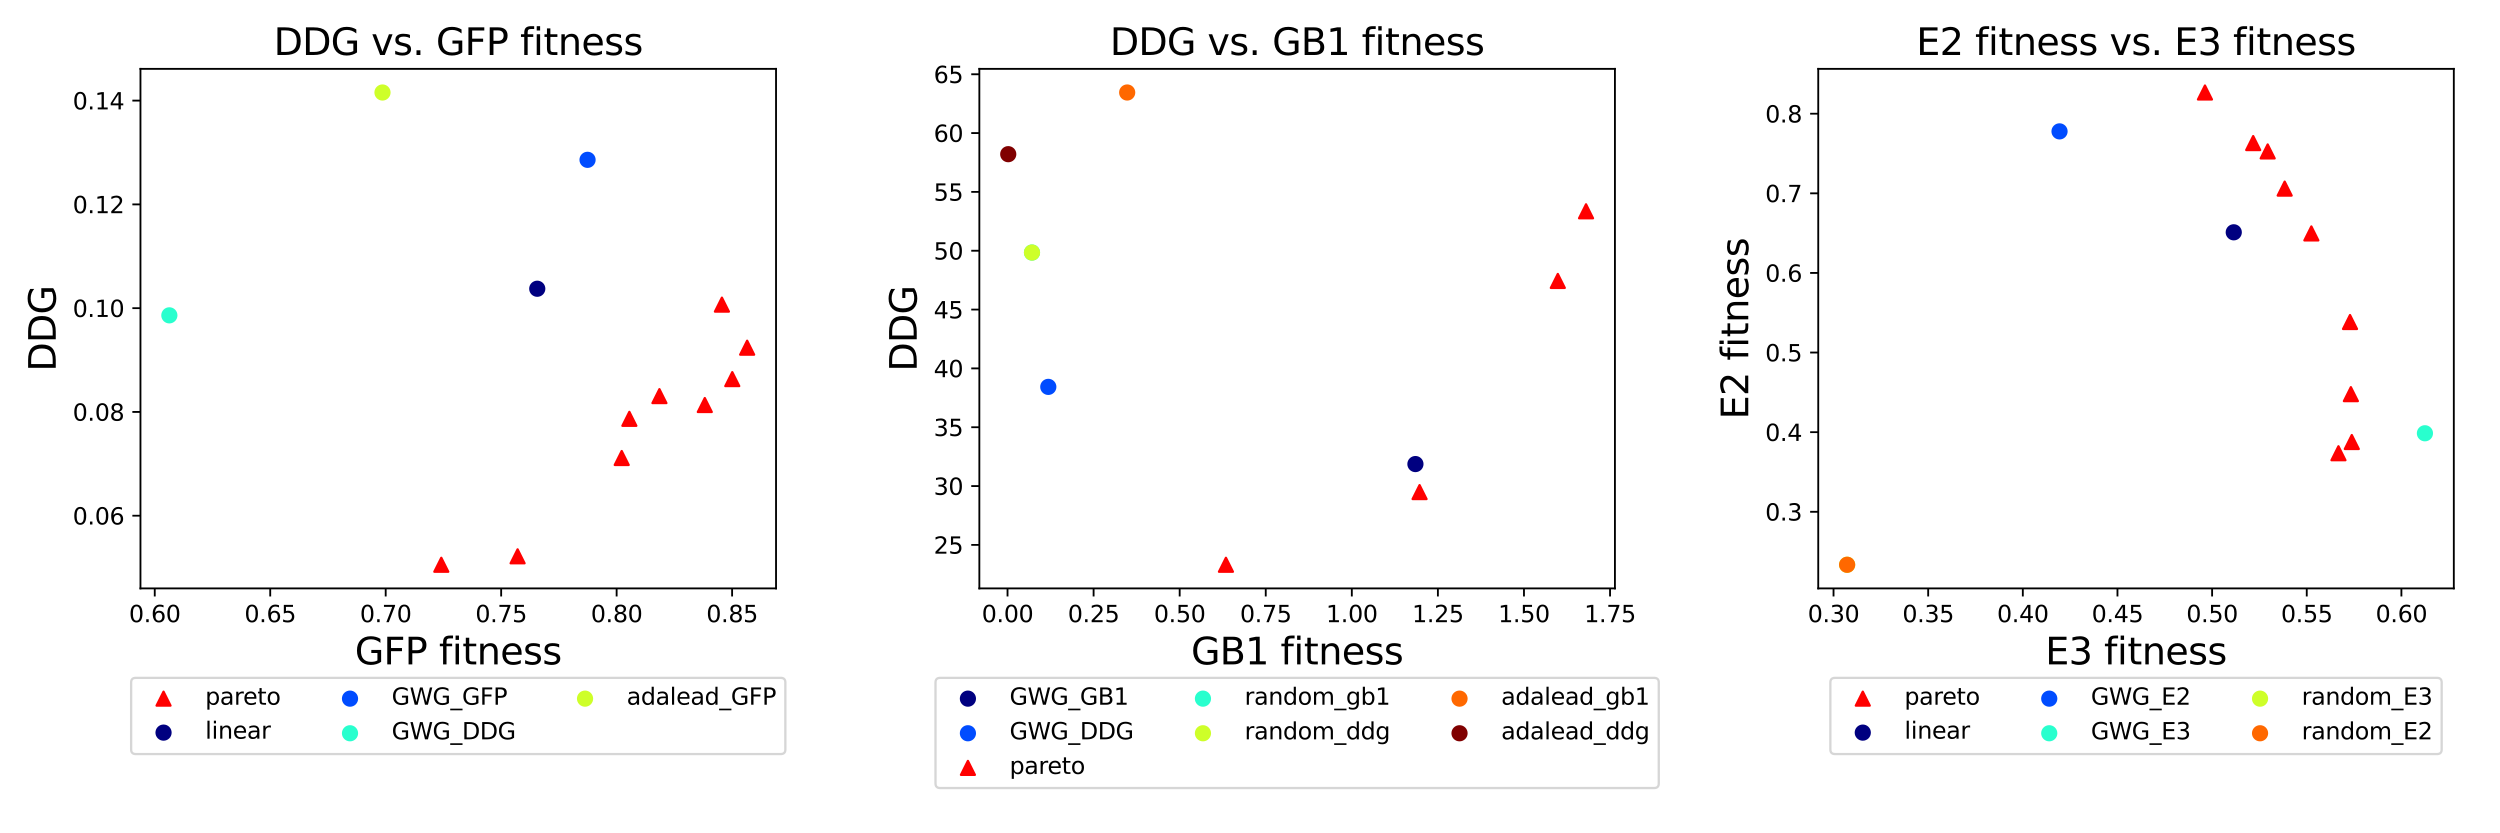 <?xml version="1.0" encoding="utf-8" standalone="no"?>
<!DOCTYPE svg PUBLIC "-//W3C//DTD SVG 1.1//EN"
  "http://www.w3.org/Graphics/SVG/1.1/DTD/svg11.dtd">
<svg xmlns:xlink="http://www.w3.org/1999/xlink" width="1080pt" height="360pt" viewBox="0 0 1080 360" xmlns="http://www.w3.org/2000/svg" version="1.1">
 <defs>
  <style type="text/css">*{stroke-linejoin: round; stroke-linecap: butt}</style>
 </defs>
 <g id="figure_1">
  <g id="patch_1">
   <path d="M 0 360 
L 1080 360 
L 1080 0 
L 0 0 
z
" style="fill: #ffffff"/>
  </g>
  <g id="axes_1">
   <g id="patch_2">
    <path d="M 60.68 254.178 
L 335.248 254.178 
L 335.248 29.76 
L 60.68 29.76 
z
" style="fill: #ffffff"/>
   </g>
   <g id="PathCollection_1">
    <defs>
     <path id="m0e20063a3d" d="M 0 -3 
L -3 3 
L 3 3 
z
" style="stroke: #ff0000"/>
    </defs>
    <g clip-path="url(#p35779d6b10)">
     <use xlink:href="#m0e20063a3d" x="190.642" y="243.977" style="fill: #ff0000; stroke: #ff0000"/>
    </g>
   </g>
   <g id="PathCollection_2">
    <g clip-path="url(#p35779d6b10)">
     <use xlink:href="#m0e20063a3d" x="223.601" y="240.333" style="fill: #ff0000; stroke: #ff0000"/>
    </g>
   </g>
   <g id="PathCollection_3">
    <g clip-path="url(#p35779d6b10)">
     <use xlink:href="#m0e20063a3d" x="284.873" y="171.125" style="fill: #ff0000; stroke: #ff0000"/>
    </g>
   </g>
   <g id="PathCollection_4">
    <g clip-path="url(#p35779d6b10)">
     <use xlink:href="#m0e20063a3d" x="322.768" y="150.201" style="fill: #ff0000; stroke: #ff0000"/>
    </g>
   </g>
   <g id="PathCollection_5">
    <g clip-path="url(#p35779d6b10)">
     <use xlink:href="#m0e20063a3d" x="311.865" y="131.599" style="fill: #ff0000; stroke: #ff0000"/>
    </g>
   </g>
   <g id="PathCollection_6">
    <defs>
     <path id="mcc76958079" d="M 0 3 
C 0.796 3 1.559 2.684 2.121 2.121 
C 2.684 1.559 3 0.796 3 0 
C 3 -0.796 2.684 -1.559 2.121 -2.121 
C 1.559 -2.684 0.796 -3 0 -3 
C -0.796 -3 -1.559 -2.684 -2.121 -2.121 
C -2.684 -1.559 -3 -0.796 -3 0 
C -3 0.796 -2.684 1.559 -2.121 2.121 
C -1.559 2.684 -0.796 3 0 3 
z
" style="stroke: #000080"/>
    </defs>
    <g clip-path="url(#p35779d6b10)">
     <use xlink:href="#mcc76958079" x="232.096" y="124.737" style="fill: #000080; stroke: #000080"/>
    </g>
   </g>
   <g id="PathCollection_7">
    <defs>
     <path id="m56ea28ce71" d="M 0 3 
C 0.796 3 1.559 2.684 2.121 2.121 
C 2.684 1.559 3 0.796 3 0 
C 3 -0.796 2.684 -1.559 2.121 -2.121 
C 1.559 -2.684 0.796 -3 0 -3 
C -0.796 -3 -1.559 -2.684 -2.121 -2.121 
C -2.684 -1.559 -3 -0.796 -3 0 
C -3 0.796 -2.684 1.559 -2.121 2.121 
C -1.559 2.684 -0.796 3 0 3 
z
" style="stroke: #004cff"/>
    </defs>
    <g clip-path="url(#p35779d6b10)">
     <use xlink:href="#m56ea28ce71" x="253.821" y="69.047" style="fill: #004cff; stroke: #004cff"/>
    </g>
   </g>
   <g id="PathCollection_8">
    <defs>
     <path id="mdc7ee0f31e" d="M 0 3 
C 0.796 3 1.559 2.684 2.121 2.121 
C 2.684 1.559 3 0.796 3 0 
C 3 -0.796 2.684 -1.559 2.121 -2.121 
C 1.559 -2.684 0.796 -3 0 -3 
C -0.796 -3 -1.559 -2.684 -2.121 -2.121 
C -2.684 -1.559 -3 -0.796 -3 0 
C -3 0.796 -2.684 1.559 -2.121 2.121 
C -1.559 2.684 -0.796 3 0 3 
z
" style="stroke: #29ffce"/>
    </defs>
    <g clip-path="url(#p35779d6b10)">
     <use xlink:href="#mdc7ee0f31e" x="73.16" y="136.229" style="fill: #29ffce; stroke: #29ffce"/>
    </g>
   </g>
   <g id="PathCollection_9">
    <defs>
     <path id="mce0709b6a0" d="M 0 3 
C 0.796 3 1.559 2.684 2.121 2.121 
C 2.684 1.559 3 0.796 3 0 
C 3 -0.796 2.684 -1.559 2.121 -2.121 
C 1.559 -2.684 0.796 -3 0 -3 
C -0.796 -3 -1.559 -2.684 -2.121 -2.121 
C -2.684 -1.559 -3 -0.796 -3 0 
C -3 0.796 -2.684 1.559 -2.121 2.121 
C -1.559 2.684 -0.796 3 0 3 
z
" style="stroke: #ceff29"/>
    </defs>
    <g clip-path="url(#p35779d6b10)">
     <use xlink:href="#mce0709b6a0" x="165.235" y="39.961" style="fill: #ceff29; stroke: #ceff29"/>
    </g>
   </g>
   <g id="PathCollection_10">
    <g clip-path="url(#p35779d6b10)">
     <use xlink:href="#m0e20063a3d" x="316.344" y="163.784" style="fill: #ff0000; stroke: #ff0000"/>
    </g>
   </g>
   <g id="PathCollection_11">
    <g clip-path="url(#p35779d6b10)">
     <use xlink:href="#m0e20063a3d" x="268.578" y="197.856" style="fill: #ff0000; stroke: #ff0000"/>
    </g>
   </g>
   <g id="PathCollection_12">
    <g clip-path="url(#p35779d6b10)">
     <use xlink:href="#m0e20063a3d" x="304.47" y="174.971" style="fill: #ff0000; stroke: #ff0000"/>
    </g>
   </g>
   <g id="PathCollection_13">
    <g clip-path="url(#p35779d6b10)">
     <use xlink:href="#m0e20063a3d" x="271.887" y="180.938" style="fill: #ff0000; stroke: #ff0000"/>
    </g>
   </g>
   <g id="matplotlib.axis_1">
    <g id="xtick_1">
     <g id="line2d_1">
      <defs>
       <path id="mee3bc18851" d="M 0 0 
L 0 3.5 
" style="stroke: #000000; stroke-width: 0.8"/>
      </defs>
      <g>
       <use xlink:href="#mee3bc18851" x="66.852" y="254.178" style="stroke: #000000; stroke-width: 0.8"/>
      </g>
     </g>
     <g id="text_1">
      <!-- 0.60 -->
      <g transform="translate(55.72 268.776) scale(0.1 -0.1)">
       <defs>
        <path id="DejaVuSans-30" d="M 2034 4250 
Q 1547 4250 1301 3770 
Q 1056 3291 1056 2328 
Q 1056 1369 1301 889 
Q 1547 409 2034 409 
Q 2525 409 2770 889 
Q 3016 1369 3016 2328 
Q 3016 3291 2770 3770 
Q 2525 4250 2034 4250 
z
M 2034 4750 
Q 2819 4750 3233 4129 
Q 3647 3509 3647 2328 
Q 3647 1150 3233 529 
Q 2819 -91 2034 -91 
Q 1250 -91 836 529 
Q 422 1150 422 2328 
Q 422 3509 836 4129 
Q 1250 4750 2034 4750 
z
" transform="scale(0.016)"/>
        <path id="DejaVuSans-2e" d="M 684 794 
L 1344 794 
L 1344 0 
L 684 0 
L 684 794 
z
" transform="scale(0.016)"/>
        <path id="DejaVuSans-36" d="M 2113 2584 
Q 1688 2584 1439 2293 
Q 1191 2003 1191 1497 
Q 1191 994 1439 701 
Q 1688 409 2113 409 
Q 2538 409 2786 701 
Q 3034 994 3034 1497 
Q 3034 2003 2786 2293 
Q 2538 2584 2113 2584 
z
M 3366 4563 
L 3366 3988 
Q 3128 4100 2886 4159 
Q 2644 4219 2406 4219 
Q 1781 4219 1451 3797 
Q 1122 3375 1075 2522 
Q 1259 2794 1537 2939 
Q 1816 3084 2150 3084 
Q 2853 3084 3261 2657 
Q 3669 2231 3669 1497 
Q 3669 778 3244 343 
Q 2819 -91 2113 -91 
Q 1303 -91 875 529 
Q 447 1150 447 2328 
Q 447 3434 972 4092 
Q 1497 4750 2381 4750 
Q 2619 4750 2861 4703 
Q 3103 4656 3366 4563 
z
" transform="scale(0.016)"/>
       </defs>
       <use xlink:href="#DejaVuSans-30"/>
       <use xlink:href="#DejaVuSans-2e" x="63.623"/>
       <use xlink:href="#DejaVuSans-36" x="95.41"/>
       <use xlink:href="#DejaVuSans-30" x="159.033"/>
      </g>
     </g>
    </g>
    <g id="xtick_2">
     <g id="line2d_2">
      <g>
       <use xlink:href="#mee3bc18851" x="116.736" y="254.178" style="stroke: #000000; stroke-width: 0.8"/>
      </g>
     </g>
     <g id="text_2">
      <!-- 0.65 -->
      <g transform="translate(105.603 268.776) scale(0.1 -0.1)">
       <defs>
        <path id="DejaVuSans-35" d="M 691 4666 
L 3169 4666 
L 3169 4134 
L 1269 4134 
L 1269 2991 
Q 1406 3038 1543 3061 
Q 1681 3084 1819 3084 
Q 2600 3084 3056 2656 
Q 3513 2228 3513 1497 
Q 3513 744 3044 326 
Q 2575 -91 1722 -91 
Q 1428 -91 1123 -41 
Q 819 9 494 109 
L 494 744 
Q 775 591 1075 516 
Q 1375 441 1709 441 
Q 2250 441 2565 725 
Q 2881 1009 2881 1497 
Q 2881 1984 2565 2268 
Q 2250 2553 1709 2553 
Q 1456 2553 1204 2497 
Q 953 2441 691 2322 
L 691 4666 
z
" transform="scale(0.016)"/>
       </defs>
       <use xlink:href="#DejaVuSans-30"/>
       <use xlink:href="#DejaVuSans-2e" x="63.623"/>
       <use xlink:href="#DejaVuSans-36" x="95.41"/>
       <use xlink:href="#DejaVuSans-35" x="159.033"/>
      </g>
     </g>
    </g>
    <g id="xtick_3">
     <g id="line2d_3">
      <g>
       <use xlink:href="#mee3bc18851" x="166.619" y="254.178" style="stroke: #000000; stroke-width: 0.8"/>
      </g>
     </g>
     <g id="text_3">
      <!-- 0.70 -->
      <g transform="translate(155.486 268.776) scale(0.1 -0.1)">
       <defs>
        <path id="DejaVuSans-37" d="M 525 4666 
L 3525 4666 
L 3525 4397 
L 1831 0 
L 1172 0 
L 2766 4134 
L 525 4134 
L 525 4666 
z
" transform="scale(0.016)"/>
       </defs>
       <use xlink:href="#DejaVuSans-30"/>
       <use xlink:href="#DejaVuSans-2e" x="63.623"/>
       <use xlink:href="#DejaVuSans-37" x="95.41"/>
       <use xlink:href="#DejaVuSans-30" x="159.033"/>
      </g>
     </g>
    </g>
    <g id="xtick_4">
     <g id="line2d_4">
      <g>
       <use xlink:href="#mee3bc18851" x="216.502" y="254.178" style="stroke: #000000; stroke-width: 0.8"/>
      </g>
     </g>
     <g id="text_4">
      <!-- 0.75 -->
      <g transform="translate(205.369 268.776) scale(0.1 -0.1)">
       <use xlink:href="#DejaVuSans-30"/>
       <use xlink:href="#DejaVuSans-2e" x="63.623"/>
       <use xlink:href="#DejaVuSans-37" x="95.41"/>
       <use xlink:href="#DejaVuSans-35" x="159.033"/>
      </g>
     </g>
    </g>
    <g id="xtick_5">
     <g id="line2d_5">
      <g>
       <use xlink:href="#mee3bc18851" x="266.386" y="254.178" style="stroke: #000000; stroke-width: 0.8"/>
      </g>
     </g>
     <g id="text_5">
      <!-- 0.80 -->
      <g transform="translate(255.253 268.776) scale(0.1 -0.1)">
       <defs>
        <path id="DejaVuSans-38" d="M 2034 2216 
Q 1584 2216 1326 1975 
Q 1069 1734 1069 1313 
Q 1069 891 1326 650 
Q 1584 409 2034 409 
Q 2484 409 2743 651 
Q 3003 894 3003 1313 
Q 3003 1734 2745 1975 
Q 2488 2216 2034 2216 
z
M 1403 2484 
Q 997 2584 770 2862 
Q 544 3141 544 3541 
Q 544 4100 942 4425 
Q 1341 4750 2034 4750 
Q 2731 4750 3128 4425 
Q 3525 4100 3525 3541 
Q 3525 3141 3298 2862 
Q 3072 2584 2669 2484 
Q 3125 2378 3379 2068 
Q 3634 1759 3634 1313 
Q 3634 634 3220 271 
Q 2806 -91 2034 -91 
Q 1263 -91 848 271 
Q 434 634 434 1313 
Q 434 1759 690 2068 
Q 947 2378 1403 2484 
z
M 1172 3481 
Q 1172 3119 1398 2916 
Q 1625 2713 2034 2713 
Q 2441 2713 2670 2916 
Q 2900 3119 2900 3481 
Q 2900 3844 2670 4047 
Q 2441 4250 2034 4250 
Q 1625 4250 1398 4047 
Q 1172 3844 1172 3481 
z
" transform="scale(0.016)"/>
       </defs>
       <use xlink:href="#DejaVuSans-30"/>
       <use xlink:href="#DejaVuSans-2e" x="63.623"/>
       <use xlink:href="#DejaVuSans-38" x="95.41"/>
       <use xlink:href="#DejaVuSans-30" x="159.033"/>
      </g>
     </g>
    </g>
    <g id="xtick_6">
     <g id="line2d_6">
      <g>
       <use xlink:href="#mee3bc18851" x="316.269" y="254.178" style="stroke: #000000; stroke-width: 0.8"/>
      </g>
     </g>
     <g id="text_6">
      <!-- 0.85 -->
      <g transform="translate(305.136 268.776) scale(0.1 -0.1)">
       <use xlink:href="#DejaVuSans-30"/>
       <use xlink:href="#DejaVuSans-2e" x="63.623"/>
       <use xlink:href="#DejaVuSans-38" x="95.41"/>
       <use xlink:href="#DejaVuSans-35" x="159.033"/>
      </g>
     </g>
    </g>
    <g id="text_7">
     <!-- GFP fitness -->
     <g transform="translate(153.295 287.013) scale(0.16 -0.16)">
      <defs>
       <path id="DejaVuSans-47" d="M 3809 666 
L 3809 1919 
L 2778 1919 
L 2778 2438 
L 4434 2438 
L 4434 434 
Q 4069 175 3628 42 
Q 3188 -91 2688 -91 
Q 1594 -91 976 548 
Q 359 1188 359 2328 
Q 359 3472 976 4111 
Q 1594 4750 2688 4750 
Q 3144 4750 3555 4637 
Q 3966 4525 4313 4306 
L 4313 3634 
Q 3963 3931 3569 4081 
Q 3175 4231 2741 4231 
Q 1884 4231 1454 3753 
Q 1025 3275 1025 2328 
Q 1025 1384 1454 906 
Q 1884 428 2741 428 
Q 3075 428 3337 486 
Q 3600 544 3809 666 
z
" transform="scale(0.016)"/>
       <path id="DejaVuSans-46" d="M 628 4666 
L 3309 4666 
L 3309 4134 
L 1259 4134 
L 1259 2759 
L 3109 2759 
L 3109 2228 
L 1259 2228 
L 1259 0 
L 628 0 
L 628 4666 
z
" transform="scale(0.016)"/>
       <path id="DejaVuSans-50" d="M 1259 4147 
L 1259 2394 
L 2053 2394 
Q 2494 2394 2734 2622 
Q 2975 2850 2975 3272 
Q 2975 3691 2734 3919 
Q 2494 4147 2053 4147 
L 1259 4147 
z
M 628 4666 
L 2053 4666 
Q 2838 4666 3239 4311 
Q 3641 3956 3641 3272 
Q 3641 2581 3239 2228 
Q 2838 1875 2053 1875 
L 1259 1875 
L 1259 0 
L 628 0 
L 628 4666 
z
" transform="scale(0.016)"/>
       <path id="DejaVuSans-20" transform="scale(0.016)"/>
       <path id="DejaVuSans-66" d="M 2375 4863 
L 2375 4384 
L 1825 4384 
Q 1516 4384 1395 4259 
Q 1275 4134 1275 3809 
L 1275 3500 
L 2222 3500 
L 2222 3053 
L 1275 3053 
L 1275 0 
L 697 0 
L 697 3053 
L 147 3053 
L 147 3500 
L 697 3500 
L 697 3744 
Q 697 4328 969 4595 
Q 1241 4863 1831 4863 
L 2375 4863 
z
" transform="scale(0.016)"/>
       <path id="DejaVuSans-69" d="M 603 3500 
L 1178 3500 
L 1178 0 
L 603 0 
L 603 3500 
z
M 603 4863 
L 1178 4863 
L 1178 4134 
L 603 4134 
L 603 4863 
z
" transform="scale(0.016)"/>
       <path id="DejaVuSans-74" d="M 1172 4494 
L 1172 3500 
L 2356 3500 
L 2356 3053 
L 1172 3053 
L 1172 1153 
Q 1172 725 1289 603 
Q 1406 481 1766 481 
L 2356 481 
L 2356 0 
L 1766 0 
Q 1100 0 847 248 
Q 594 497 594 1153 
L 594 3053 
L 172 3053 
L 172 3500 
L 594 3500 
L 594 4494 
L 1172 4494 
z
" transform="scale(0.016)"/>
       <path id="DejaVuSans-6e" d="M 3513 2113 
L 3513 0 
L 2938 0 
L 2938 2094 
Q 2938 2591 2744 2837 
Q 2550 3084 2163 3084 
Q 1697 3084 1428 2787 
Q 1159 2491 1159 1978 
L 1159 0 
L 581 0 
L 581 3500 
L 1159 3500 
L 1159 2956 
Q 1366 3272 1645 3428 
Q 1925 3584 2291 3584 
Q 2894 3584 3203 3211 
Q 3513 2838 3513 2113 
z
" transform="scale(0.016)"/>
       <path id="DejaVuSans-65" d="M 3597 1894 
L 3597 1613 
L 953 1613 
Q 991 1019 1311 708 
Q 1631 397 2203 397 
Q 2534 397 2845 478 
Q 3156 559 3463 722 
L 3463 178 
Q 3153 47 2828 -22 
Q 2503 -91 2169 -91 
Q 1331 -91 842 396 
Q 353 884 353 1716 
Q 353 2575 817 3079 
Q 1281 3584 2069 3584 
Q 2775 3584 3186 3129 
Q 3597 2675 3597 1894 
z
M 3022 2063 
Q 3016 2534 2758 2815 
Q 2500 3097 2075 3097 
Q 1594 3097 1305 2825 
Q 1016 2553 972 2059 
L 3022 2063 
z
" transform="scale(0.016)"/>
       <path id="DejaVuSans-73" d="M 2834 3397 
L 2834 2853 
Q 2591 2978 2328 3040 
Q 2066 3103 1784 3103 
Q 1356 3103 1142 2972 
Q 928 2841 928 2578 
Q 928 2378 1081 2264 
Q 1234 2150 1697 2047 
L 1894 2003 
Q 2506 1872 2764 1633 
Q 3022 1394 3022 966 
Q 3022 478 2636 193 
Q 2250 -91 1575 -91 
Q 1294 -91 989 -36 
Q 684 19 347 128 
L 347 722 
Q 666 556 975 473 
Q 1284 391 1588 391 
Q 1994 391 2212 530 
Q 2431 669 2431 922 
Q 2431 1156 2273 1281 
Q 2116 1406 1581 1522 
L 1381 1569 
Q 847 1681 609 1914 
Q 372 2147 372 2553 
Q 372 3047 722 3315 
Q 1072 3584 1716 3584 
Q 2034 3584 2315 3537 
Q 2597 3491 2834 3397 
z
" transform="scale(0.016)"/>
      </defs>
      <use xlink:href="#DejaVuSans-47"/>
      <use xlink:href="#DejaVuSans-46" x="77.49"/>
      <use xlink:href="#DejaVuSans-50" x="135.01"/>
      <use xlink:href="#DejaVuSans-20" x="195.312"/>
      <use xlink:href="#DejaVuSans-66" x="227.1"/>
      <use xlink:href="#DejaVuSans-69" x="262.305"/>
      <use xlink:href="#DejaVuSans-74" x="290.088"/>
      <use xlink:href="#DejaVuSans-6e" x="329.297"/>
      <use xlink:href="#DejaVuSans-65" x="392.676"/>
      <use xlink:href="#DejaVuSans-73" x="454.199"/>
      <use xlink:href="#DejaVuSans-73" x="506.299"/>
     </g>
    </g>
   </g>
   <g id="matplotlib.axis_2">
    <g id="ytick_1">
     <g id="line2d_7">
      <defs>
       <path id="m6995f44f7a" d="M 0 0 
L -3.5 0 
" style="stroke: #000000; stroke-width: 0.8"/>
      </defs>
      <g>
       <use xlink:href="#m6995f44f7a" x="60.68" y="222.781" style="stroke: #000000; stroke-width: 0.8"/>
      </g>
     </g>
     <g id="text_8">
      <!-- 0.06 -->
      <g transform="translate(31.414 226.581) scale(0.1 -0.1)">
       <use xlink:href="#DejaVuSans-30"/>
       <use xlink:href="#DejaVuSans-2e" x="63.623"/>
       <use xlink:href="#DejaVuSans-30" x="95.41"/>
       <use xlink:href="#DejaVuSans-36" x="159.033"/>
      </g>
     </g>
    </g>
    <g id="ytick_2">
     <g id="line2d_8">
      <g>
       <use xlink:href="#m6995f44f7a" x="60.68" y="177.953" style="stroke: #000000; stroke-width: 0.8"/>
      </g>
     </g>
     <g id="text_9">
      <!-- 0.08 -->
      <g transform="translate(31.414 181.753) scale(0.1 -0.1)">
       <use xlink:href="#DejaVuSans-30"/>
       <use xlink:href="#DejaVuSans-2e" x="63.623"/>
       <use xlink:href="#DejaVuSans-30" x="95.41"/>
       <use xlink:href="#DejaVuSans-38" x="159.033"/>
      </g>
     </g>
    </g>
    <g id="ytick_3">
     <g id="line2d_9">
      <g>
       <use xlink:href="#m6995f44f7a" x="60.68" y="133.125" style="stroke: #000000; stroke-width: 0.8"/>
      </g>
     </g>
     <g id="text_10">
      <!-- 0.10 -->
      <g transform="translate(31.414 136.925) scale(0.1 -0.1)">
       <defs>
        <path id="DejaVuSans-31" d="M 794 531 
L 1825 531 
L 1825 4091 
L 703 3866 
L 703 4441 
L 1819 4666 
L 2450 4666 
L 2450 531 
L 3481 531 
L 3481 0 
L 794 0 
L 794 531 
z
" transform="scale(0.016)"/>
       </defs>
       <use xlink:href="#DejaVuSans-30"/>
       <use xlink:href="#DejaVuSans-2e" x="63.623"/>
       <use xlink:href="#DejaVuSans-31" x="95.41"/>
       <use xlink:href="#DejaVuSans-30" x="159.033"/>
      </g>
     </g>
    </g>
    <g id="ytick_4">
     <g id="line2d_10">
      <g>
       <use xlink:href="#m6995f44f7a" x="60.68" y="88.297" style="stroke: #000000; stroke-width: 0.8"/>
      </g>
     </g>
     <g id="text_11">
      <!-- 0.12 -->
      <g transform="translate(31.414 92.097) scale(0.1 -0.1)">
       <defs>
        <path id="DejaVuSans-32" d="M 1228 531 
L 3431 531 
L 3431 0 
L 469 0 
L 469 531 
Q 828 903 1448 1529 
Q 2069 2156 2228 2338 
Q 2531 2678 2651 2914 
Q 2772 3150 2772 3378 
Q 2772 3750 2511 3984 
Q 2250 4219 1831 4219 
Q 1534 4219 1204 4116 
Q 875 4013 500 3803 
L 500 4441 
Q 881 4594 1212 4672 
Q 1544 4750 1819 4750 
Q 2544 4750 2975 4387 
Q 3406 4025 3406 3419 
Q 3406 3131 3298 2873 
Q 3191 2616 2906 2266 
Q 2828 2175 2409 1742 
Q 1991 1309 1228 531 
z
" transform="scale(0.016)"/>
       </defs>
       <use xlink:href="#DejaVuSans-30"/>
       <use xlink:href="#DejaVuSans-2e" x="63.623"/>
       <use xlink:href="#DejaVuSans-31" x="95.41"/>
       <use xlink:href="#DejaVuSans-32" x="159.033"/>
      </g>
     </g>
    </g>
    <g id="ytick_5">
     <g id="line2d_11">
      <g>
       <use xlink:href="#m6995f44f7a" x="60.68" y="43.469" style="stroke: #000000; stroke-width: 0.8"/>
      </g>
     </g>
     <g id="text_12">
      <!-- 0.14 -->
      <g transform="translate(31.414 47.269) scale(0.1 -0.1)">
       <defs>
        <path id="DejaVuSans-34" d="M 2419 4116 
L 825 1625 
L 2419 1625 
L 2419 4116 
z
M 2253 4666 
L 3047 4666 
L 3047 1625 
L 3713 1625 
L 3713 1100 
L 3047 1100 
L 3047 0 
L 2419 0 
L 2419 1100 
L 313 1100 
L 313 1709 
L 2253 4666 
z
" transform="scale(0.016)"/>
       </defs>
       <use xlink:href="#DejaVuSans-30"/>
       <use xlink:href="#DejaVuSans-2e" x="63.623"/>
       <use xlink:href="#DejaVuSans-31" x="95.41"/>
       <use xlink:href="#DejaVuSans-34" x="159.033"/>
      </g>
     </g>
    </g>
    <g id="text_13">
     <!-- DDG -->
     <g transform="translate(24.087 160.488) rotate(-90) scale(0.16 -0.16)">
      <defs>
       <path id="DejaVuSans-44" d="M 1259 4147 
L 1259 519 
L 2022 519 
Q 2988 519 3436 956 
Q 3884 1394 3884 2338 
Q 3884 3275 3436 3711 
Q 2988 4147 2022 4147 
L 1259 4147 
z
M 628 4666 
L 1925 4666 
Q 3281 4666 3915 4102 
Q 4550 3538 4550 2338 
Q 4550 1131 3912 565 
Q 3275 0 1925 0 
L 628 0 
L 628 4666 
z
" transform="scale(0.016)"/>
      </defs>
      <use xlink:href="#DejaVuSans-44"/>
      <use xlink:href="#DejaVuSans-44" x="77.002"/>
      <use xlink:href="#DejaVuSans-47" x="154.004"/>
     </g>
    </g>
   </g>
   <g id="patch_3">
    <path d="M 60.68 254.178 
L 60.68 29.76 
" style="fill: none; stroke: #000000; stroke-width: 0.8; stroke-linejoin: miter; stroke-linecap: square"/>
   </g>
   <g id="patch_4">
    <path d="M 335.248 254.178 
L 335.248 29.76 
" style="fill: none; stroke: #000000; stroke-width: 0.8; stroke-linejoin: miter; stroke-linecap: square"/>
   </g>
   <g id="patch_5">
    <path d="M 60.68 254.178 
L 335.248 254.178 
" style="fill: none; stroke: #000000; stroke-width: 0.8; stroke-linejoin: miter; stroke-linecap: square"/>
   </g>
   <g id="patch_6">
    <path d="M 60.68 29.76 
L 335.248 29.76 
" style="fill: none; stroke: #000000; stroke-width: 0.8; stroke-linejoin: miter; stroke-linecap: square"/>
   </g>
   <g id="text_14">
    <!-- DDG vs. GFP fitness -->
    <g transform="translate(118.247 23.76) scale(0.16 -0.16)">
     <defs>
      <path id="DejaVuSans-76" d="M 191 3500 
L 800 3500 
L 1894 563 
L 2988 3500 
L 3597 3500 
L 2284 0 
L 1503 0 
L 191 3500 
z
" transform="scale(0.016)"/>
     </defs>
     <use xlink:href="#DejaVuSans-44"/>
     <use xlink:href="#DejaVuSans-44" x="77.002"/>
     <use xlink:href="#DejaVuSans-47" x="154.004"/>
     <use xlink:href="#DejaVuSans-20" x="231.494"/>
     <use xlink:href="#DejaVuSans-76" x="263.281"/>
     <use xlink:href="#DejaVuSans-73" x="322.461"/>
     <use xlink:href="#DejaVuSans-2e" x="374.561"/>
     <use xlink:href="#DejaVuSans-20" x="406.348"/>
     <use xlink:href="#DejaVuSans-47" x="438.135"/>
     <use xlink:href="#DejaVuSans-46" x="515.625"/>
     <use xlink:href="#DejaVuSans-50" x="573.145"/>
     <use xlink:href="#DejaVuSans-20" x="633.447"/>
     <use xlink:href="#DejaVuSans-66" x="665.234"/>
     <use xlink:href="#DejaVuSans-69" x="700.439"/>
     <use xlink:href="#DejaVuSans-74" x="728.223"/>
     <use xlink:href="#DejaVuSans-6e" x="767.432"/>
     <use xlink:href="#DejaVuSans-65" x="830.811"/>
     <use xlink:href="#DejaVuSans-73" x="892.334"/>
     <use xlink:href="#DejaVuSans-73" x="944.434"/>
    </g>
   </g>
   <g id="legend_1">
    <g id="patch_7">
     <path d="M 58.649 325.753 
L 337.279 325.753 
Q 339.279 325.753 339.279 323.753 
L 339.279 294.84 
Q 339.279 292.84 337.279 292.84 
L 58.649 292.84 
Q 56.649 292.84 56.649 294.84 
L 56.649 323.753 
Q 56.649 325.753 58.649 325.753 
z
" style="fill: #ffffff; opacity: 0.8; stroke: #cccccc; stroke-linejoin: miter"/>
    </g>
    <g id="PathCollection_14">
     <g>
      <use xlink:href="#m0e20063a3d" x="70.649" y="301.814" style="fill: #ff0000; stroke: #ff0000"/>
     </g>
    </g>
    <g id="text_15">
     <!-- pareto -->
     <g transform="translate(88.649 304.439) scale(0.1 -0.1)">
      <defs>
       <path id="DejaVuSans-70" d="M 1159 525 
L 1159 -1331 
L 581 -1331 
L 581 3500 
L 1159 3500 
L 1159 2969 
Q 1341 3281 1617 3432 
Q 1894 3584 2278 3584 
Q 2916 3584 3314 3078 
Q 3713 2572 3713 1747 
Q 3713 922 3314 415 
Q 2916 -91 2278 -91 
Q 1894 -91 1617 61 
Q 1341 213 1159 525 
z
M 3116 1747 
Q 3116 2381 2855 2742 
Q 2594 3103 2138 3103 
Q 1681 3103 1420 2742 
Q 1159 2381 1159 1747 
Q 1159 1113 1420 752 
Q 1681 391 2138 391 
Q 2594 391 2855 752 
Q 3116 1113 3116 1747 
z
" transform="scale(0.016)"/>
       <path id="DejaVuSans-61" d="M 2194 1759 
Q 1497 1759 1228 1600 
Q 959 1441 959 1056 
Q 959 750 1161 570 
Q 1363 391 1709 391 
Q 2188 391 2477 730 
Q 2766 1069 2766 1631 
L 2766 1759 
L 2194 1759 
z
M 3341 1997 
L 3341 0 
L 2766 0 
L 2766 531 
Q 2569 213 2275 61 
Q 1981 -91 1556 -91 
Q 1019 -91 701 211 
Q 384 513 384 1019 
Q 384 1609 779 1909 
Q 1175 2209 1959 2209 
L 2766 2209 
L 2766 2266 
Q 2766 2663 2505 2880 
Q 2244 3097 1772 3097 
Q 1472 3097 1187 3025 
Q 903 2953 641 2809 
L 641 3341 
Q 956 3463 1253 3523 
Q 1550 3584 1831 3584 
Q 2591 3584 2966 3190 
Q 3341 2797 3341 1997 
z
" transform="scale(0.016)"/>
       <path id="DejaVuSans-72" d="M 2631 2963 
Q 2534 3019 2420 3045 
Q 2306 3072 2169 3072 
Q 1681 3072 1420 2755 
Q 1159 2438 1159 1844 
L 1159 0 
L 581 0 
L 581 3500 
L 1159 3500 
L 1159 2956 
Q 1341 3275 1631 3429 
Q 1922 3584 2338 3584 
Q 2397 3584 2469 3576 
Q 2541 3569 2628 3553 
L 2631 2963 
z
" transform="scale(0.016)"/>
       <path id="DejaVuSans-6f" d="M 1959 3097 
Q 1497 3097 1228 2736 
Q 959 2375 959 1747 
Q 959 1119 1226 758 
Q 1494 397 1959 397 
Q 2419 397 2687 759 
Q 2956 1122 2956 1747 
Q 2956 2369 2687 2733 
Q 2419 3097 1959 3097 
z
M 1959 3584 
Q 2709 3584 3137 3096 
Q 3566 2609 3566 1747 
Q 3566 888 3137 398 
Q 2709 -91 1959 -91 
Q 1206 -91 779 398 
Q 353 888 353 1747 
Q 353 2609 779 3096 
Q 1206 3584 1959 3584 
z
" transform="scale(0.016)"/>
      </defs>
      <use xlink:href="#DejaVuSans-70"/>
      <use xlink:href="#DejaVuSans-61" x="63.477"/>
      <use xlink:href="#DejaVuSans-72" x="124.756"/>
      <use xlink:href="#DejaVuSans-65" x="163.619"/>
      <use xlink:href="#DejaVuSans-74" x="225.143"/>
      <use xlink:href="#DejaVuSans-6f" x="264.352"/>
     </g>
    </g>
    <g id="PathCollection_15">
     <g>
      <use xlink:href="#mcc76958079" x="70.649" y="316.492" style="fill: #000080; stroke: #000080"/>
     </g>
    </g>
    <g id="text_16">
     <!-- linear -->
     <g transform="translate(88.649 319.117) scale(0.1 -0.1)">
      <defs>
       <path id="DejaVuSans-6c" d="M 603 4863 
L 1178 4863 
L 1178 0 
L 603 0 
L 603 4863 
z
" transform="scale(0.016)"/>
      </defs>
      <use xlink:href="#DejaVuSans-6c"/>
      <use xlink:href="#DejaVuSans-69" x="27.783"/>
      <use xlink:href="#DejaVuSans-6e" x="55.566"/>
      <use xlink:href="#DejaVuSans-65" x="118.945"/>
      <use xlink:href="#DejaVuSans-61" x="180.469"/>
      <use xlink:href="#DejaVuSans-72" x="241.748"/>
     </g>
    </g>
    <g id="PathCollection_16">
     <g>
      <use xlink:href="#m56ea28ce71" x="151.204" y="301.814" style="fill: #004cff; stroke: #004cff"/>
     </g>
    </g>
    <g id="text_17">
     <!-- GWG_GFP -->
     <g transform="translate(169.204 304.439) scale(0.1 -0.1)">
      <defs>
       <path id="DejaVuSans-57" d="M 213 4666 
L 850 4666 
L 1831 722 
L 2809 4666 
L 3519 4666 
L 4500 722 
L 5478 4666 
L 6119 4666 
L 4947 0 
L 4153 0 
L 3169 4050 
L 2175 0 
L 1381 0 
L 213 4666 
z
" transform="scale(0.016)"/>
       <path id="DejaVuSans-5f" d="M 3263 -1063 
L 3263 -1509 
L -63 -1509 
L -63 -1063 
L 3263 -1063 
z
" transform="scale(0.016)"/>
      </defs>
      <use xlink:href="#DejaVuSans-47"/>
      <use xlink:href="#DejaVuSans-57" x="77.49"/>
      <use xlink:href="#DejaVuSans-47" x="176.367"/>
      <use xlink:href="#DejaVuSans-5f" x="253.857"/>
      <use xlink:href="#DejaVuSans-47" x="303.857"/>
      <use xlink:href="#DejaVuSans-46" x="381.348"/>
      <use xlink:href="#DejaVuSans-50" x="438.867"/>
     </g>
    </g>
    <g id="PathCollection_17">
     <g>
      <use xlink:href="#mdc7ee0f31e" x="151.204" y="316.77" style="fill: #29ffce; stroke: #29ffce"/>
     </g>
    </g>
    <g id="text_18">
     <!-- GWG_DDG -->
     <g transform="translate(169.204 319.395) scale(0.1 -0.1)">
      <use xlink:href="#DejaVuSans-47"/>
      <use xlink:href="#DejaVuSans-57" x="77.49"/>
      <use xlink:href="#DejaVuSans-47" x="176.367"/>
      <use xlink:href="#DejaVuSans-5f" x="253.857"/>
      <use xlink:href="#DejaVuSans-44" x="303.857"/>
      <use xlink:href="#DejaVuSans-44" x="380.859"/>
      <use xlink:href="#DejaVuSans-47" x="457.861"/>
     </g>
    </g>
    <g id="PathCollection_18">
     <g>
      <use xlink:href="#mce0709b6a0" x="252.737" y="301.814" style="fill: #ceff29; stroke: #ceff29"/>
     </g>
    </g>
    <g id="text_19">
     <!-- adalead_GFP -->
     <g transform="translate(270.737 304.439) scale(0.1 -0.1)">
      <defs>
       <path id="DejaVuSans-64" d="M 2906 2969 
L 2906 4863 
L 3481 4863 
L 3481 0 
L 2906 0 
L 2906 525 
Q 2725 213 2448 61 
Q 2172 -91 1784 -91 
Q 1150 -91 751 415 
Q 353 922 353 1747 
Q 353 2572 751 3078 
Q 1150 3584 1784 3584 
Q 2172 3584 2448 3432 
Q 2725 3281 2906 2969 
z
M 947 1747 
Q 947 1113 1208 752 
Q 1469 391 1925 391 
Q 2381 391 2643 752 
Q 2906 1113 2906 1747 
Q 2906 2381 2643 2742 
Q 2381 3103 1925 3103 
Q 1469 3103 1208 2742 
Q 947 2381 947 1747 
z
" transform="scale(0.016)"/>
      </defs>
      <use xlink:href="#DejaVuSans-61"/>
      <use xlink:href="#DejaVuSans-64" x="61.279"/>
      <use xlink:href="#DejaVuSans-61" x="124.756"/>
      <use xlink:href="#DejaVuSans-6c" x="186.035"/>
      <use xlink:href="#DejaVuSans-65" x="213.818"/>
      <use xlink:href="#DejaVuSans-61" x="275.342"/>
      <use xlink:href="#DejaVuSans-64" x="336.621"/>
      <use xlink:href="#DejaVuSans-5f" x="400.098"/>
      <use xlink:href="#DejaVuSans-47" x="450.098"/>
      <use xlink:href="#DejaVuSans-46" x="527.588"/>
      <use xlink:href="#DejaVuSans-50" x="585.107"/>
     </g>
    </g>
   </g>
  </g>
  <g id="axes_2">
   <g id="patch_8">
    <path d="M 423.08 254.178 
L 697.648 254.178 
L 697.648 29.76 
L 423.08 29.76 
z
" style="fill: #ffffff"/>
   </g>
   <g id="PathCollection_19">
    <g clip-path="url(#p13ad00a4b9)">
     <use xlink:href="#mcc76958079" x="611.464" y="200.476" style="fill: #000080; stroke: #000080"/>
    </g>
   </g>
   <g id="PathCollection_20">
    <g clip-path="url(#p13ad00a4b9)">
     <use xlink:href="#m56ea28ce71" x="452.864" y="167.133" style="fill: #004cff; stroke: #004cff"/>
    </g>
   </g>
   <g id="PathCollection_21">
    <g clip-path="url(#p13ad00a4b9)">
     <use xlink:href="#m0e20063a3d" x="613.256" y="212.584" style="fill: #ff0000; stroke: #ff0000"/>
    </g>
   </g>
   <g id="PathCollection_22">
    <g clip-path="url(#p13ad00a4b9)">
     <use xlink:href="#m0e20063a3d" x="685.168" y="91.282" style="fill: #ff0000; stroke: #ff0000"/>
    </g>
   </g>
   <g id="PathCollection_23">
    <g clip-path="url(#p13ad00a4b9)">
     <use xlink:href="#m0e20063a3d" x="529.604" y="243.977" style="fill: #ff0000; stroke: #ff0000"/>
    </g>
   </g>
   <g id="PathCollection_24">
    <g clip-path="url(#p13ad00a4b9)">
     <use xlink:href="#m0e20063a3d" x="672.973" y="121.363" style="fill: #ff0000; stroke: #ff0000"/>
    </g>
   </g>
   <g id="PathCollection_25">
    <g clip-path="url(#p13ad00a4b9)">
     <use xlink:href="#mdc7ee0f31e" x="445.819" y="109.098" style="fill: #29ffce; stroke: #29ffce"/>
    </g>
   </g>
   <g id="PathCollection_26">
    <g clip-path="url(#p13ad00a4b9)">
     <use xlink:href="#mce0709b6a0" x="445.819" y="109.098" style="fill: #ceff29; stroke: #ceff29"/>
    </g>
   </g>
   <g id="PathCollection_27">
    <defs>
     <path id="mc6f42e56b5" d="M 0 3 
C 0.796 3 1.559 2.684 2.121 2.121 
C 2.684 1.559 3 0.796 3 0 
C 3 -0.796 2.684 -1.559 2.121 -2.121 
C 1.559 -2.684 0.796 -3 0 -3 
C -0.796 -3 -1.559 -2.684 -2.121 -2.121 
C -2.684 -1.559 -3 -0.796 -3 0 
C -3 0.796 -2.684 1.559 -2.121 2.121 
C -1.559 2.684 -0.796 3 0 3 
z
" style="stroke: #ff6800"/>
    </defs>
    <g clip-path="url(#p13ad00a4b9)">
     <use xlink:href="#mc6f42e56b5" x="486.943" y="39.961" style="fill: #ff6800; stroke: #ff6800"/>
    </g>
   </g>
   <g id="PathCollection_28">
    <defs>
     <path id="mb322f21371" d="M 0 3 
C 0.796 3 1.559 2.684 2.121 2.121 
C 2.684 1.559 3 0.796 3 0 
C 3 -0.796 2.684 -1.559 2.121 -2.121 
C 1.559 -2.684 0.796 -3 0 -3 
C -0.796 -3 -1.559 -2.684 -2.121 -2.121 
C -2.684 -1.559 -3 -0.796 -3 0 
C -3 0.796 -2.684 1.559 -2.121 2.121 
C -1.559 2.684 -0.796 3 0 3 
z
" style="stroke: #800000"/>
    </defs>
    <g clip-path="url(#p13ad00a4b9)">
     <use xlink:href="#mb322f21371" x="435.56" y="66.606" style="fill: #800000; stroke: #800000"/>
    </g>
   </g>
   <g id="matplotlib.axis_3">
    <g id="xtick_7">
     <g id="line2d_12">
      <g>
       <use xlink:href="#mee3bc18851" x="435.252" y="254.178" style="stroke: #000000; stroke-width: 0.8"/>
      </g>
     </g>
     <g id="text_20">
      <!-- 0.00 -->
      <g transform="translate(424.12 268.776) scale(0.1 -0.1)">
       <use xlink:href="#DejaVuSans-30"/>
       <use xlink:href="#DejaVuSans-2e" x="63.623"/>
       <use xlink:href="#DejaVuSans-30" x="95.41"/>
       <use xlink:href="#DejaVuSans-30" x="159.033"/>
      </g>
     </g>
    </g>
    <g id="xtick_8">
     <g id="line2d_13">
      <g>
       <use xlink:href="#mee3bc18851" x="472.436" y="254.178" style="stroke: #000000; stroke-width: 0.8"/>
      </g>
     </g>
     <g id="text_21">
      <!-- 0.25 -->
      <g transform="translate(461.303 268.776) scale(0.1 -0.1)">
       <use xlink:href="#DejaVuSans-30"/>
       <use xlink:href="#DejaVuSans-2e" x="63.623"/>
       <use xlink:href="#DejaVuSans-32" x="95.41"/>
       <use xlink:href="#DejaVuSans-35" x="159.033"/>
      </g>
     </g>
    </g>
    <g id="xtick_9">
     <g id="line2d_14">
      <g>
       <use xlink:href="#mee3bc18851" x="509.62" y="254.178" style="stroke: #000000; stroke-width: 0.8"/>
      </g>
     </g>
     <g id="text_22">
      <!-- 0.50 -->
      <g transform="translate(498.487 268.776) scale(0.1 -0.1)">
       <use xlink:href="#DejaVuSans-30"/>
       <use xlink:href="#DejaVuSans-2e" x="63.623"/>
       <use xlink:href="#DejaVuSans-35" x="95.41"/>
       <use xlink:href="#DejaVuSans-30" x="159.033"/>
      </g>
     </g>
    </g>
    <g id="xtick_10">
     <g id="line2d_15">
      <g>
       <use xlink:href="#mee3bc18851" x="546.803" y="254.178" style="stroke: #000000; stroke-width: 0.8"/>
      </g>
     </g>
     <g id="text_23">
      <!-- 0.75 -->
      <g transform="translate(535.671 268.776) scale(0.1 -0.1)">
       <use xlink:href="#DejaVuSans-30"/>
       <use xlink:href="#DejaVuSans-2e" x="63.623"/>
       <use xlink:href="#DejaVuSans-37" x="95.41"/>
       <use xlink:href="#DejaVuSans-35" x="159.033"/>
      </g>
     </g>
    </g>
    <g id="xtick_11">
     <g id="line2d_16">
      <g>
       <use xlink:href="#mee3bc18851" x="583.987" y="254.178" style="stroke: #000000; stroke-width: 0.8"/>
      </g>
     </g>
     <g id="text_24">
      <!-- 1.00 -->
      <g transform="translate(572.854 268.776) scale(0.1 -0.1)">
       <use xlink:href="#DejaVuSans-31"/>
       <use xlink:href="#DejaVuSans-2e" x="63.623"/>
       <use xlink:href="#DejaVuSans-30" x="95.41"/>
       <use xlink:href="#DejaVuSans-30" x="159.033"/>
      </g>
     </g>
    </g>
    <g id="xtick_12">
     <g id="line2d_17">
      <g>
       <use xlink:href="#mee3bc18851" x="621.171" y="254.178" style="stroke: #000000; stroke-width: 0.8"/>
      </g>
     </g>
     <g id="text_25">
      <!-- 1.25 -->
      <g transform="translate(610.038 268.776) scale(0.1 -0.1)">
       <use xlink:href="#DejaVuSans-31"/>
       <use xlink:href="#DejaVuSans-2e" x="63.623"/>
       <use xlink:href="#DejaVuSans-32" x="95.41"/>
       <use xlink:href="#DejaVuSans-35" x="159.033"/>
      </g>
     </g>
    </g>
    <g id="xtick_13">
     <g id="line2d_18">
      <g>
       <use xlink:href="#mee3bc18851" x="658.355" y="254.178" style="stroke: #000000; stroke-width: 0.8"/>
      </g>
     </g>
     <g id="text_26">
      <!-- 1.50 -->
      <g transform="translate(647.222 268.776) scale(0.1 -0.1)">
       <use xlink:href="#DejaVuSans-31"/>
       <use xlink:href="#DejaVuSans-2e" x="63.623"/>
       <use xlink:href="#DejaVuSans-35" x="95.41"/>
       <use xlink:href="#DejaVuSans-30" x="159.033"/>
      </g>
     </g>
    </g>
    <g id="xtick_14">
     <g id="line2d_19">
      <g>
       <use xlink:href="#mee3bc18851" x="695.538" y="254.178" style="stroke: #000000; stroke-width: 0.8"/>
      </g>
     </g>
     <g id="text_27">
      <!-- 1.75 -->
      <g transform="translate(684.405 268.776) scale(0.1 -0.1)">
       <use xlink:href="#DejaVuSans-31"/>
       <use xlink:href="#DejaVuSans-2e" x="63.623"/>
       <use xlink:href="#DejaVuSans-37" x="95.41"/>
       <use xlink:href="#DejaVuSans-35" x="159.033"/>
      </g>
     </g>
    </g>
    <g id="text_28">
     <!-- GB1 fitness -->
     <g transform="translate(514.542 287.013) scale(0.16 -0.16)">
      <defs>
       <path id="DejaVuSans-42" d="M 1259 2228 
L 1259 519 
L 2272 519 
Q 2781 519 3026 730 
Q 3272 941 3272 1375 
Q 3272 1813 3026 2020 
Q 2781 2228 2272 2228 
L 1259 2228 
z
M 1259 4147 
L 1259 2741 
L 2194 2741 
Q 2656 2741 2882 2914 
Q 3109 3088 3109 3444 
Q 3109 3797 2882 3972 
Q 2656 4147 2194 4147 
L 1259 4147 
z
M 628 4666 
L 2241 4666 
Q 2963 4666 3353 4366 
Q 3744 4066 3744 3513 
Q 3744 3084 3544 2831 
Q 3344 2578 2956 2516 
Q 3422 2416 3680 2098 
Q 3938 1781 3938 1306 
Q 3938 681 3513 340 
Q 3088 0 2303 0 
L 628 0 
L 628 4666 
z
" transform="scale(0.016)"/>
      </defs>
      <use xlink:href="#DejaVuSans-47"/>
      <use xlink:href="#DejaVuSans-42" x="77.49"/>
      <use xlink:href="#DejaVuSans-31" x="146.094"/>
      <use xlink:href="#DejaVuSans-20" x="209.717"/>
      <use xlink:href="#DejaVuSans-66" x="241.504"/>
      <use xlink:href="#DejaVuSans-69" x="276.709"/>
      <use xlink:href="#DejaVuSans-74" x="304.492"/>
      <use xlink:href="#DejaVuSans-6e" x="343.701"/>
      <use xlink:href="#DejaVuSans-65" x="407.08"/>
      <use xlink:href="#DejaVuSans-73" x="468.604"/>
      <use xlink:href="#DejaVuSans-73" x="520.703"/>
     </g>
    </g>
   </g>
   <g id="matplotlib.axis_4">
    <g id="ytick_6">
     <g id="line2d_20">
      <g>
       <use xlink:href="#m6995f44f7a" x="423.08" y="235.398" style="stroke: #000000; stroke-width: 0.8"/>
      </g>
     </g>
     <g id="text_29">
      <!-- 25 -->
      <g transform="translate(403.355 239.197) scale(0.1 -0.1)">
       <use xlink:href="#DejaVuSans-32"/>
       <use xlink:href="#DejaVuSans-35" x="63.623"/>
      </g>
     </g>
    </g>
    <g id="ytick_7">
     <g id="line2d_21">
      <g>
       <use xlink:href="#m6995f44f7a" x="423.08" y="209.982" style="stroke: #000000; stroke-width: 0.8"/>
      </g>
     </g>
     <g id="text_30">
      <!-- 30 -->
      <g transform="translate(403.355 213.781) scale(0.1 -0.1)">
       <defs>
        <path id="DejaVuSans-33" d="M 2597 2516 
Q 3050 2419 3304 2112 
Q 3559 1806 3559 1356 
Q 3559 666 3084 287 
Q 2609 -91 1734 -91 
Q 1441 -91 1130 -33 
Q 819 25 488 141 
L 488 750 
Q 750 597 1062 519 
Q 1375 441 1716 441 
Q 2309 441 2620 675 
Q 2931 909 2931 1356 
Q 2931 1769 2642 2001 
Q 2353 2234 1838 2234 
L 1294 2234 
L 1294 2753 
L 1863 2753 
Q 2328 2753 2575 2939 
Q 2822 3125 2822 3475 
Q 2822 3834 2567 4026 
Q 2313 4219 1838 4219 
Q 1578 4219 1281 4162 
Q 984 4106 628 3988 
L 628 4550 
Q 988 4650 1302 4700 
Q 1616 4750 1894 4750 
Q 2613 4750 3031 4423 
Q 3450 4097 3450 3541 
Q 3450 3153 3228 2886 
Q 3006 2619 2597 2516 
z
" transform="scale(0.016)"/>
       </defs>
       <use xlink:href="#DejaVuSans-33"/>
       <use xlink:href="#DejaVuSans-30" x="63.623"/>
      </g>
     </g>
    </g>
    <g id="ytick_8">
     <g id="line2d_22">
      <g>
       <use xlink:href="#m6995f44f7a" x="423.08" y="184.566" style="stroke: #000000; stroke-width: 0.8"/>
      </g>
     </g>
     <g id="text_31">
      <!-- 35 -->
      <g transform="translate(403.355 188.366) scale(0.1 -0.1)">
       <use xlink:href="#DejaVuSans-33"/>
       <use xlink:href="#DejaVuSans-35" x="63.623"/>
      </g>
     </g>
    </g>
    <g id="ytick_9">
     <g id="line2d_23">
      <g>
       <use xlink:href="#m6995f44f7a" x="423.08" y="159.151" style="stroke: #000000; stroke-width: 0.8"/>
      </g>
     </g>
     <g id="text_32">
      <!-- 40 -->
      <g transform="translate(403.355 162.95) scale(0.1 -0.1)">
       <use xlink:href="#DejaVuSans-34"/>
       <use xlink:href="#DejaVuSans-30" x="63.623"/>
      </g>
     </g>
    </g>
    <g id="ytick_10">
     <g id="line2d_24">
      <g>
       <use xlink:href="#m6995f44f7a" x="423.08" y="133.735" style="stroke: #000000; stroke-width: 0.8"/>
      </g>
     </g>
     <g id="text_33">
      <!-- 45 -->
      <g transform="translate(403.355 137.534) scale(0.1 -0.1)">
       <use xlink:href="#DejaVuSans-34"/>
       <use xlink:href="#DejaVuSans-35" x="63.623"/>
      </g>
     </g>
    </g>
    <g id="ytick_11">
     <g id="line2d_25">
      <g>
       <use xlink:href="#m6995f44f7a" x="423.08" y="108.32" style="stroke: #000000; stroke-width: 0.8"/>
      </g>
     </g>
     <g id="text_34">
      <!-- 50 -->
      <g transform="translate(403.355 112.119) scale(0.1 -0.1)">
       <use xlink:href="#DejaVuSans-35"/>
       <use xlink:href="#DejaVuSans-30" x="63.623"/>
      </g>
     </g>
    </g>
    <g id="ytick_12">
     <g id="line2d_26">
      <g>
       <use xlink:href="#m6995f44f7a" x="423.08" y="82.904" style="stroke: #000000; stroke-width: 0.8"/>
      </g>
     </g>
     <g id="text_35">
      <!-- 55 -->
      <g transform="translate(403.355 86.703) scale(0.1 -0.1)">
       <use xlink:href="#DejaVuSans-35"/>
       <use xlink:href="#DejaVuSans-35" x="63.623"/>
      </g>
     </g>
    </g>
    <g id="ytick_13">
     <g id="line2d_27">
      <g>
       <use xlink:href="#m6995f44f7a" x="423.08" y="57.488" style="stroke: #000000; stroke-width: 0.8"/>
      </g>
     </g>
     <g id="text_36">
      <!-- 60 -->
      <g transform="translate(403.355 61.288) scale(0.1 -0.1)">
       <use xlink:href="#DejaVuSans-36"/>
       <use xlink:href="#DejaVuSans-30" x="63.623"/>
      </g>
     </g>
    </g>
    <g id="ytick_14">
     <g id="line2d_28">
      <g>
       <use xlink:href="#m6995f44f7a" x="423.08" y="32.073" style="stroke: #000000; stroke-width: 0.8"/>
      </g>
     </g>
     <g id="text_37">
      <!-- 65 -->
      <g transform="translate(403.355 35.872) scale(0.1 -0.1)">
       <use xlink:href="#DejaVuSans-36"/>
       <use xlink:href="#DejaVuSans-35" x="63.623"/>
      </g>
     </g>
    </g>
    <g id="text_38">
     <!-- DDG -->
     <g transform="translate(396.027 160.488) rotate(-90) scale(0.16 -0.16)">
      <use xlink:href="#DejaVuSans-44"/>
      <use xlink:href="#DejaVuSans-44" x="77.002"/>
      <use xlink:href="#DejaVuSans-47" x="154.004"/>
     </g>
    </g>
   </g>
   <g id="patch_9">
    <path d="M 423.08 254.178 
L 423.08 29.76 
" style="fill: none; stroke: #000000; stroke-width: 0.8; stroke-linejoin: miter; stroke-linecap: square"/>
   </g>
   <g id="patch_10">
    <path d="M 697.648 254.178 
L 697.648 29.76 
" style="fill: none; stroke: #000000; stroke-width: 0.8; stroke-linejoin: miter; stroke-linecap: square"/>
   </g>
   <g id="patch_11">
    <path d="M 423.08 254.178 
L 697.648 254.178 
" style="fill: none; stroke: #000000; stroke-width: 0.8; stroke-linejoin: miter; stroke-linecap: square"/>
   </g>
   <g id="patch_12">
    <path d="M 423.08 29.76 
L 697.648 29.76 
" style="fill: none; stroke: #000000; stroke-width: 0.8; stroke-linejoin: miter; stroke-linecap: square"/>
   </g>
   <g id="text_39">
    <!-- DDG vs. GB1 fitness -->
    <g transform="translate(479.493 23.76) scale(0.16 -0.16)">
     <use xlink:href="#DejaVuSans-44"/>
     <use xlink:href="#DejaVuSans-44" x="77.002"/>
     <use xlink:href="#DejaVuSans-47" x="154.004"/>
     <use xlink:href="#DejaVuSans-20" x="231.494"/>
     <use xlink:href="#DejaVuSans-76" x="263.281"/>
     <use xlink:href="#DejaVuSans-73" x="322.461"/>
     <use xlink:href="#DejaVuSans-2e" x="374.561"/>
     <use xlink:href="#DejaVuSans-20" x="406.348"/>
     <use xlink:href="#DejaVuSans-47" x="438.135"/>
     <use xlink:href="#DejaVuSans-42" x="515.625"/>
     <use xlink:href="#DejaVuSans-31" x="584.229"/>
     <use xlink:href="#DejaVuSans-20" x="647.852"/>
     <use xlink:href="#DejaVuSans-66" x="679.639"/>
     <use xlink:href="#DejaVuSans-69" x="714.844"/>
     <use xlink:href="#DejaVuSans-74" x="742.627"/>
     <use xlink:href="#DejaVuSans-6e" x="781.836"/>
     <use xlink:href="#DejaVuSans-65" x="845.215"/>
     <use xlink:href="#DejaVuSans-73" x="906.738"/>
     <use xlink:href="#DejaVuSans-73" x="958.838"/>
    </g>
   </g>
   <g id="legend_2">
    <g id="patch_13">
     <path d="M 406.14 340.431 
L 714.588 340.431 
Q 716.588 340.431 716.588 338.431 
L 716.588 294.84 
Q 716.588 292.84 714.588 292.84 
L 406.14 292.84 
Q 404.14 292.84 404.14 294.84 
L 404.14 338.431 
Q 404.14 340.431 406.14 340.431 
z
" style="fill: #ffffff; opacity: 0.8; stroke: #cccccc; stroke-linejoin: miter"/>
    </g>
    <g id="PathCollection_29">
     <g>
      <use xlink:href="#mcc76958079" x="418.14" y="301.814" style="fill: #000080; stroke: #000080"/>
     </g>
    </g>
    <g id="text_40">
     <!-- GWG_GB1 -->
     <g transform="translate(436.14 304.439) scale(0.1 -0.1)">
      <use xlink:href="#DejaVuSans-47"/>
      <use xlink:href="#DejaVuSans-57" x="77.49"/>
      <use xlink:href="#DejaVuSans-47" x="176.367"/>
      <use xlink:href="#DejaVuSans-5f" x="253.857"/>
      <use xlink:href="#DejaVuSans-47" x="303.857"/>
      <use xlink:href="#DejaVuSans-42" x="381.348"/>
      <use xlink:href="#DejaVuSans-31" x="449.951"/>
     </g>
    </g>
    <g id="PathCollection_30">
     <g>
      <use xlink:href="#m56ea28ce71" x="418.14" y="316.77" style="fill: #004cff; stroke: #004cff"/>
     </g>
    </g>
    <g id="text_41">
     <!-- GWG_DDG -->
     <g transform="translate(436.14 319.395) scale(0.1 -0.1)">
      <use xlink:href="#DejaVuSans-47"/>
      <use xlink:href="#DejaVuSans-57" x="77.49"/>
      <use xlink:href="#DejaVuSans-47" x="176.367"/>
      <use xlink:href="#DejaVuSans-5f" x="253.857"/>
      <use xlink:href="#DejaVuSans-44" x="303.857"/>
      <use xlink:href="#DejaVuSans-44" x="380.859"/>
      <use xlink:href="#DejaVuSans-47" x="457.861"/>
     </g>
    </g>
    <g id="PathCollection_31">
     <g>
      <use xlink:href="#m0e20063a3d" x="418.14" y="331.726" style="fill: #ff0000; stroke: #ff0000"/>
     </g>
    </g>
    <g id="text_42">
     <!-- pareto -->
     <g transform="translate(436.14 334.351) scale(0.1 -0.1)">
      <use xlink:href="#DejaVuSans-70"/>
      <use xlink:href="#DejaVuSans-61" x="63.477"/>
      <use xlink:href="#DejaVuSans-72" x="124.756"/>
      <use xlink:href="#DejaVuSans-65" x="163.619"/>
      <use xlink:href="#DejaVuSans-74" x="225.143"/>
      <use xlink:href="#DejaVuSans-6f" x="264.352"/>
     </g>
    </g>
    <g id="PathCollection_32">
     <g>
      <use xlink:href="#mdc7ee0f31e" x="519.673" y="301.814" style="fill: #29ffce; stroke: #29ffce"/>
     </g>
    </g>
    <g id="text_43">
     <!-- random_gb1 -->
     <g transform="translate(537.673 304.439) scale(0.1 -0.1)">
      <defs>
       <path id="DejaVuSans-6d" d="M 3328 2828 
Q 3544 3216 3844 3400 
Q 4144 3584 4550 3584 
Q 5097 3584 5394 3201 
Q 5691 2819 5691 2113 
L 5691 0 
L 5113 0 
L 5113 2094 
Q 5113 2597 4934 2840 
Q 4756 3084 4391 3084 
Q 3944 3084 3684 2787 
Q 3425 2491 3425 1978 
L 3425 0 
L 2847 0 
L 2847 2094 
Q 2847 2600 2669 2842 
Q 2491 3084 2119 3084 
Q 1678 3084 1418 2786 
Q 1159 2488 1159 1978 
L 1159 0 
L 581 0 
L 581 3500 
L 1159 3500 
L 1159 2956 
Q 1356 3278 1631 3431 
Q 1906 3584 2284 3584 
Q 2666 3584 2933 3390 
Q 3200 3197 3328 2828 
z
" transform="scale(0.016)"/>
       <path id="DejaVuSans-67" d="M 2906 1791 
Q 2906 2416 2648 2759 
Q 2391 3103 1925 3103 
Q 1463 3103 1205 2759 
Q 947 2416 947 1791 
Q 947 1169 1205 825 
Q 1463 481 1925 481 
Q 2391 481 2648 825 
Q 2906 1169 2906 1791 
z
M 3481 434 
Q 3481 -459 3084 -895 
Q 2688 -1331 1869 -1331 
Q 1566 -1331 1297 -1286 
Q 1028 -1241 775 -1147 
L 775 -588 
Q 1028 -725 1275 -790 
Q 1522 -856 1778 -856 
Q 2344 -856 2625 -561 
Q 2906 -266 2906 331 
L 2906 616 
Q 2728 306 2450 153 
Q 2172 0 1784 0 
Q 1141 0 747 490 
Q 353 981 353 1791 
Q 353 2603 747 3093 
Q 1141 3584 1784 3584 
Q 2172 3584 2450 3431 
Q 2728 3278 2906 2969 
L 2906 3500 
L 3481 3500 
L 3481 434 
z
" transform="scale(0.016)"/>
       <path id="DejaVuSans-62" d="M 3116 1747 
Q 3116 2381 2855 2742 
Q 2594 3103 2138 3103 
Q 1681 3103 1420 2742 
Q 1159 2381 1159 1747 
Q 1159 1113 1420 752 
Q 1681 391 2138 391 
Q 2594 391 2855 752 
Q 3116 1113 3116 1747 
z
M 1159 2969 
Q 1341 3281 1617 3432 
Q 1894 3584 2278 3584 
Q 2916 3584 3314 3078 
Q 3713 2572 3713 1747 
Q 3713 922 3314 415 
Q 2916 -91 2278 -91 
Q 1894 -91 1617 61 
Q 1341 213 1159 525 
L 1159 0 
L 581 0 
L 581 4863 
L 1159 4863 
L 1159 2969 
z
" transform="scale(0.016)"/>
      </defs>
      <use xlink:href="#DejaVuSans-72"/>
      <use xlink:href="#DejaVuSans-61" x="41.113"/>
      <use xlink:href="#DejaVuSans-6e" x="102.393"/>
      <use xlink:href="#DejaVuSans-64" x="165.771"/>
      <use xlink:href="#DejaVuSans-6f" x="229.248"/>
      <use xlink:href="#DejaVuSans-6d" x="290.43"/>
      <use xlink:href="#DejaVuSans-5f" x="387.842"/>
      <use xlink:href="#DejaVuSans-67" x="437.842"/>
      <use xlink:href="#DejaVuSans-62" x="501.318"/>
      <use xlink:href="#DejaVuSans-31" x="564.795"/>
     </g>
    </g>
    <g id="PathCollection_33">
     <g>
      <use xlink:href="#mce0709b6a0" x="519.673" y="316.77" style="fill: #ceff29; stroke: #ceff29"/>
     </g>
    </g>
    <g id="text_44">
     <!-- random_ddg -->
     <g transform="translate(537.673 319.395) scale(0.1 -0.1)">
      <use xlink:href="#DejaVuSans-72"/>
      <use xlink:href="#DejaVuSans-61" x="41.113"/>
      <use xlink:href="#DejaVuSans-6e" x="102.393"/>
      <use xlink:href="#DejaVuSans-64" x="165.771"/>
      <use xlink:href="#DejaVuSans-6f" x="229.248"/>
      <use xlink:href="#DejaVuSans-6d" x="290.43"/>
      <use xlink:href="#DejaVuSans-5f" x="387.842"/>
      <use xlink:href="#DejaVuSans-64" x="437.842"/>
      <use xlink:href="#DejaVuSans-64" x="501.318"/>
      <use xlink:href="#DejaVuSans-67" x="564.795"/>
     </g>
    </g>
    <g id="PathCollection_34">
     <g>
      <use xlink:href="#mc6f42e56b5" x="630.516" y="301.814" style="fill: #ff6800; stroke: #ff6800"/>
     </g>
    </g>
    <g id="text_45">
     <!-- adalead_gb1 -->
     <g transform="translate(648.516 304.439) scale(0.1 -0.1)">
      <use xlink:href="#DejaVuSans-61"/>
      <use xlink:href="#DejaVuSans-64" x="61.279"/>
      <use xlink:href="#DejaVuSans-61" x="124.756"/>
      <use xlink:href="#DejaVuSans-6c" x="186.035"/>
      <use xlink:href="#DejaVuSans-65" x="213.818"/>
      <use xlink:href="#DejaVuSans-61" x="275.342"/>
      <use xlink:href="#DejaVuSans-64" x="336.621"/>
      <use xlink:href="#DejaVuSans-5f" x="400.098"/>
      <use xlink:href="#DejaVuSans-67" x="450.098"/>
      <use xlink:href="#DejaVuSans-62" x="513.574"/>
      <use xlink:href="#DejaVuSans-31" x="577.051"/>
     </g>
    </g>
    <g id="PathCollection_35">
     <g>
      <use xlink:href="#mb322f21371" x="630.516" y="316.77" style="fill: #800000; stroke: #800000"/>
     </g>
    </g>
    <g id="text_46">
     <!-- adalead_ddg -->
     <g transform="translate(648.516 319.395) scale(0.1 -0.1)">
      <use xlink:href="#DejaVuSans-61"/>
      <use xlink:href="#DejaVuSans-64" x="61.279"/>
      <use xlink:href="#DejaVuSans-61" x="124.756"/>
      <use xlink:href="#DejaVuSans-6c" x="186.035"/>
      <use xlink:href="#DejaVuSans-65" x="213.818"/>
      <use xlink:href="#DejaVuSans-61" x="275.342"/>
      <use xlink:href="#DejaVuSans-64" x="336.621"/>
      <use xlink:href="#DejaVuSans-5f" x="400.098"/>
      <use xlink:href="#DejaVuSans-64" x="450.098"/>
      <use xlink:href="#DejaVuSans-64" x="513.574"/>
      <use xlink:href="#DejaVuSans-67" x="577.051"/>
     </g>
    </g>
   </g>
  </g>
  <g id="axes_3">
   <g id="patch_14">
    <path d="M 785.48 254.178 
L 1060.048 254.178 
L 1060.048 29.76 
L 785.48 29.76 
z
" style="fill: #ffffff"/>
   </g>
   <g id="PathCollection_36">
    <g clip-path="url(#p49af8d0f3b)">
     <use xlink:href="#m0e20063a3d" x="1015.206" y="139.113" style="fill: #ff0000; stroke: #ff0000"/>
    </g>
   </g>
   <g id="PathCollection_37">
    <g clip-path="url(#p49af8d0f3b)">
     <use xlink:href="#m0e20063a3d" x="998.507" y="100.842" style="fill: #ff0000; stroke: #ff0000"/>
    </g>
   </g>
   <g id="PathCollection_38">
    <g clip-path="url(#p49af8d0f3b)">
     <use xlink:href="#m0e20063a3d" x="986.979" y="81.476" style="fill: #ff0000; stroke: #ff0000"/>
    </g>
   </g>
   <g id="PathCollection_39">
    <g clip-path="url(#p49af8d0f3b)">
     <use xlink:href="#m0e20063a3d" x="973.381" y="61.806" style="fill: #ff0000; stroke: #ff0000"/>
    </g>
   </g>
   <g id="PathCollection_40">
    <g clip-path="url(#p49af8d0f3b)">
     <use xlink:href="#m0e20063a3d" x="952.538" y="39.961" style="fill: #ff0000; stroke: #ff0000"/>
    </g>
   </g>
   <g id="PathCollection_41">
    <g clip-path="url(#p49af8d0f3b)">
     <use xlink:href="#m0e20063a3d" x="1015.576" y="170.272" style="fill: #ff0000; stroke: #ff0000"/>
    </g>
   </g>
   <g id="PathCollection_42">
    <g clip-path="url(#p49af8d0f3b)">
     <use xlink:href="#m0e20063a3d" x="1015.974" y="190.956" style="fill: #ff0000; stroke: #ff0000"/>
    </g>
   </g>
   <g id="PathCollection_43">
    <g clip-path="url(#p49af8d0f3b)">
     <use xlink:href="#m0e20063a3d" x="1010.214" y="195.806" style="fill: #ff0000; stroke: #ff0000"/>
    </g>
   </g>
   <g id="PathCollection_44">
    <g clip-path="url(#p49af8d0f3b)">
     <use xlink:href="#m0e20063a3d" x="979.635" y="65.42" style="fill: #ff0000; stroke: #ff0000"/>
    </g>
   </g>
   <g id="PathCollection_45">
    <g clip-path="url(#p49af8d0f3b)">
     <use xlink:href="#mcc76958079" x="964.982" y="100.356" style="fill: #000080; stroke: #000080"/>
    </g>
   </g>
   <g id="PathCollection_46">
    <g clip-path="url(#p49af8d0f3b)">
     <use xlink:href="#m56ea28ce71" x="889.718" y="56.758" style="fill: #004cff; stroke: #004cff"/>
    </g>
   </g>
   <g id="PathCollection_47">
    <g clip-path="url(#p49af8d0f3b)">
     <use xlink:href="#mdc7ee0f31e" x="1047.568" y="187.174" style="fill: #29ffce; stroke: #29ffce"/>
    </g>
   </g>
   <g id="PathCollection_48">
    <g clip-path="url(#p49af8d0f3b)">
     <use xlink:href="#mce0709b6a0" x="797.96" y="243.977" style="fill: #ceff29; stroke: #ceff29"/>
    </g>
   </g>
   <g id="PathCollection_49">
    <g clip-path="url(#p49af8d0f3b)">
     <use xlink:href="#mc6f42e56b5" x="797.96" y="243.977" style="fill: #ff6800; stroke: #ff6800"/>
    </g>
   </g>
   <g id="matplotlib.axis_5">
    <g id="xtick_15">
     <g id="line2d_29">
      <g>
       <use xlink:href="#mee3bc18851" x="792.085" y="254.178" style="stroke: #000000; stroke-width: 0.8"/>
      </g>
     </g>
     <g id="text_47">
      <!-- 0.30 -->
      <g transform="translate(780.953 268.776) scale(0.1 -0.1)">
       <use xlink:href="#DejaVuSans-30"/>
       <use xlink:href="#DejaVuSans-2e" x="63.623"/>
       <use xlink:href="#DejaVuSans-33" x="95.41"/>
       <use xlink:href="#DejaVuSans-30" x="159.033"/>
      </g>
     </g>
    </g>
    <g id="xtick_16">
     <g id="line2d_30">
      <g>
       <use xlink:href="#mee3bc18851" x="832.972" y="254.178" style="stroke: #000000; stroke-width: 0.8"/>
      </g>
     </g>
     <g id="text_48">
      <!-- 0.35 -->
      <g transform="translate(821.839 268.776) scale(0.1 -0.1)">
       <use xlink:href="#DejaVuSans-30"/>
       <use xlink:href="#DejaVuSans-2e" x="63.623"/>
       <use xlink:href="#DejaVuSans-33" x="95.41"/>
       <use xlink:href="#DejaVuSans-35" x="159.033"/>
      </g>
     </g>
    </g>
    <g id="xtick_17">
     <g id="line2d_31">
      <g>
       <use xlink:href="#mee3bc18851" x="873.858" y="254.178" style="stroke: #000000; stroke-width: 0.8"/>
      </g>
     </g>
     <g id="text_49">
      <!-- 0.40 -->
      <g transform="translate(862.726 268.776) scale(0.1 -0.1)">
       <use xlink:href="#DejaVuSans-30"/>
       <use xlink:href="#DejaVuSans-2e" x="63.623"/>
       <use xlink:href="#DejaVuSans-34" x="95.41"/>
       <use xlink:href="#DejaVuSans-30" x="159.033"/>
      </g>
     </g>
    </g>
    <g id="xtick_18">
     <g id="line2d_32">
      <g>
       <use xlink:href="#mee3bc18851" x="914.745" y="254.178" style="stroke: #000000; stroke-width: 0.8"/>
      </g>
     </g>
     <g id="text_50">
      <!-- 0.45 -->
      <g transform="translate(903.612 268.776) scale(0.1 -0.1)">
       <use xlink:href="#DejaVuSans-30"/>
       <use xlink:href="#DejaVuSans-2e" x="63.623"/>
       <use xlink:href="#DejaVuSans-34" x="95.41"/>
       <use xlink:href="#DejaVuSans-35" x="159.033"/>
      </g>
     </g>
    </g>
    <g id="xtick_19">
     <g id="line2d_33">
      <g>
       <use xlink:href="#mee3bc18851" x="955.631" y="254.178" style="stroke: #000000; stroke-width: 0.8"/>
      </g>
     </g>
     <g id="text_51">
      <!-- 0.50 -->
      <g transform="translate(944.498 268.776) scale(0.1 -0.1)">
       <use xlink:href="#DejaVuSans-30"/>
       <use xlink:href="#DejaVuSans-2e" x="63.623"/>
       <use xlink:href="#DejaVuSans-35" x="95.41"/>
       <use xlink:href="#DejaVuSans-30" x="159.033"/>
      </g>
     </g>
    </g>
    <g id="xtick_20">
     <g id="line2d_34">
      <g>
       <use xlink:href="#mee3bc18851" x="996.518" y="254.178" style="stroke: #000000; stroke-width: 0.8"/>
      </g>
     </g>
     <g id="text_52">
      <!-- 0.55 -->
      <g transform="translate(985.385 268.776) scale(0.1 -0.1)">
       <use xlink:href="#DejaVuSans-30"/>
       <use xlink:href="#DejaVuSans-2e" x="63.623"/>
       <use xlink:href="#DejaVuSans-35" x="95.41"/>
       <use xlink:href="#DejaVuSans-35" x="159.033"/>
      </g>
     </g>
    </g>
    <g id="xtick_21">
     <g id="line2d_35">
      <g>
       <use xlink:href="#mee3bc18851" x="1037.404" y="254.178" style="stroke: #000000; stroke-width: 0.8"/>
      </g>
     </g>
     <g id="text_53">
      <!-- 0.60 -->
      <g transform="translate(1026.271 268.776) scale(0.1 -0.1)">
       <use xlink:href="#DejaVuSans-30"/>
       <use xlink:href="#DejaVuSans-2e" x="63.623"/>
       <use xlink:href="#DejaVuSans-36" x="95.41"/>
       <use xlink:href="#DejaVuSans-30" x="159.033"/>
      </g>
     </g>
    </g>
    <g id="text_54">
     <!-- E3 fitness -->
     <g transform="translate(883.574 287.013) scale(0.16 -0.16)">
      <defs>
       <path id="DejaVuSans-45" d="M 628 4666 
L 3578 4666 
L 3578 4134 
L 1259 4134 
L 1259 2753 
L 3481 2753 
L 3481 2222 
L 1259 2222 
L 1259 531 
L 3634 531 
L 3634 0 
L 628 0 
L 628 4666 
z
" transform="scale(0.016)"/>
      </defs>
      <use xlink:href="#DejaVuSans-45"/>
      <use xlink:href="#DejaVuSans-33" x="63.184"/>
      <use xlink:href="#DejaVuSans-20" x="126.807"/>
      <use xlink:href="#DejaVuSans-66" x="158.594"/>
      <use xlink:href="#DejaVuSans-69" x="193.799"/>
      <use xlink:href="#DejaVuSans-74" x="221.582"/>
      <use xlink:href="#DejaVuSans-6e" x="260.791"/>
      <use xlink:href="#DejaVuSans-65" x="324.17"/>
      <use xlink:href="#DejaVuSans-73" x="385.693"/>
      <use xlink:href="#DejaVuSans-73" x="437.793"/>
     </g>
    </g>
   </g>
   <g id="matplotlib.axis_6">
    <g id="ytick_15">
     <g id="line2d_36">
      <g>
       <use xlink:href="#m6995f44f7a" x="785.48" y="221.089" style="stroke: #000000; stroke-width: 0.8"/>
      </g>
     </g>
     <g id="text_55">
      <!-- 0.3 -->
      <g transform="translate(762.577 224.888) scale(0.1 -0.1)">
       <use xlink:href="#DejaVuSans-30"/>
       <use xlink:href="#DejaVuSans-2e" x="63.623"/>
       <use xlink:href="#DejaVuSans-33" x="95.41"/>
      </g>
     </g>
    </g>
    <g id="ytick_16">
     <g id="line2d_37">
      <g>
       <use xlink:href="#m6995f44f7a" x="785.48" y="186.696" style="stroke: #000000; stroke-width: 0.8"/>
      </g>
     </g>
     <g id="text_56">
      <!-- 0.4 -->
      <g transform="translate(762.577 190.495) scale(0.1 -0.1)">
       <use xlink:href="#DejaVuSans-30"/>
       <use xlink:href="#DejaVuSans-2e" x="63.623"/>
       <use xlink:href="#DejaVuSans-34" x="95.41"/>
      </g>
     </g>
    </g>
    <g id="ytick_17">
     <g id="line2d_38">
      <g>
       <use xlink:href="#m6995f44f7a" x="785.48" y="152.302" style="stroke: #000000; stroke-width: 0.8"/>
      </g>
     </g>
     <g id="text_57">
      <!-- 0.5 -->
      <g transform="translate(762.577 156.101) scale(0.1 -0.1)">
       <use xlink:href="#DejaVuSans-30"/>
       <use xlink:href="#DejaVuSans-2e" x="63.623"/>
       <use xlink:href="#DejaVuSans-35" x="95.41"/>
      </g>
     </g>
    </g>
    <g id="ytick_18">
     <g id="line2d_39">
      <g>
       <use xlink:href="#m6995f44f7a" x="785.48" y="117.909" style="stroke: #000000; stroke-width: 0.8"/>
      </g>
     </g>
     <g id="text_58">
      <!-- 0.6 -->
      <g transform="translate(762.577 121.708) scale(0.1 -0.1)">
       <use xlink:href="#DejaVuSans-30"/>
       <use xlink:href="#DejaVuSans-2e" x="63.623"/>
       <use xlink:href="#DejaVuSans-36" x="95.41"/>
      </g>
     </g>
    </g>
    <g id="ytick_19">
     <g id="line2d_40">
      <g>
       <use xlink:href="#m6995f44f7a" x="785.48" y="83.515" style="stroke: #000000; stroke-width: 0.8"/>
      </g>
     </g>
     <g id="text_59">
      <!-- 0.7 -->
      <g transform="translate(762.577 87.314) scale(0.1 -0.1)">
       <use xlink:href="#DejaVuSans-30"/>
       <use xlink:href="#DejaVuSans-2e" x="63.623"/>
       <use xlink:href="#DejaVuSans-37" x="95.41"/>
      </g>
     </g>
    </g>
    <g id="ytick_20">
     <g id="line2d_41">
      <g>
       <use xlink:href="#m6995f44f7a" x="785.48" y="49.122" style="stroke: #000000; stroke-width: 0.8"/>
      </g>
     </g>
     <g id="text_60">
      <!-- 0.8 -->
      <g transform="translate(762.577 52.921) scale(0.1 -0.1)">
       <use xlink:href="#DejaVuSans-30"/>
       <use xlink:href="#DejaVuSans-2e" x="63.623"/>
       <use xlink:href="#DejaVuSans-38" x="95.41"/>
      </g>
     </g>
    </g>
    <g id="text_61">
     <!-- E2 fitness -->
     <g transform="translate(755.249 181.159) rotate(-90) scale(0.16 -0.16)">
      <use xlink:href="#DejaVuSans-45"/>
      <use xlink:href="#DejaVuSans-32" x="63.184"/>
      <use xlink:href="#DejaVuSans-20" x="126.807"/>
      <use xlink:href="#DejaVuSans-66" x="158.594"/>
      <use xlink:href="#DejaVuSans-69" x="193.799"/>
      <use xlink:href="#DejaVuSans-74" x="221.582"/>
      <use xlink:href="#DejaVuSans-6e" x="260.791"/>
      <use xlink:href="#DejaVuSans-65" x="324.17"/>
      <use xlink:href="#DejaVuSans-73" x="385.693"/>
      <use xlink:href="#DejaVuSans-73" x="437.793"/>
     </g>
    </g>
   </g>
   <g id="patch_15">
    <path d="M 785.48 254.178 
L 785.48 29.76 
" style="fill: none; stroke: #000000; stroke-width: 0.8; stroke-linejoin: miter; stroke-linecap: square"/>
   </g>
   <g id="patch_16">
    <path d="M 1060.048 254.178 
L 1060.048 29.76 
" style="fill: none; stroke: #000000; stroke-width: 0.8; stroke-linejoin: miter; stroke-linecap: square"/>
   </g>
   <g id="patch_17">
    <path d="M 785.48 254.178 
L 1060.048 254.178 
" style="fill: none; stroke: #000000; stroke-width: 0.8; stroke-linejoin: miter; stroke-linecap: square"/>
   </g>
   <g id="patch_18">
    <path d="M 785.48 29.76 
L 1060.048 29.76 
" style="fill: none; stroke: #000000; stroke-width: 0.8; stroke-linejoin: miter; stroke-linecap: square"/>
   </g>
   <g id="text_62">
    <!-- E2 fitness vs. E3 fitness -->
    <g transform="translate(827.854 23.76) scale(0.16 -0.16)">
     <use xlink:href="#DejaVuSans-45"/>
     <use xlink:href="#DejaVuSans-32" x="63.184"/>
     <use xlink:href="#DejaVuSans-20" x="126.807"/>
     <use xlink:href="#DejaVuSans-66" x="158.594"/>
     <use xlink:href="#DejaVuSans-69" x="193.799"/>
     <use xlink:href="#DejaVuSans-74" x="221.582"/>
     <use xlink:href="#DejaVuSans-6e" x="260.791"/>
     <use xlink:href="#DejaVuSans-65" x="324.17"/>
     <use xlink:href="#DejaVuSans-73" x="385.693"/>
     <use xlink:href="#DejaVuSans-73" x="437.793"/>
     <use xlink:href="#DejaVuSans-20" x="489.893"/>
     <use xlink:href="#DejaVuSans-76" x="521.68"/>
     <use xlink:href="#DejaVuSans-73" x="580.859"/>
     <use xlink:href="#DejaVuSans-2e" x="632.959"/>
     <use xlink:href="#DejaVuSans-20" x="664.746"/>
     <use xlink:href="#DejaVuSans-45" x="696.533"/>
     <use xlink:href="#DejaVuSans-33" x="759.717"/>
     <use xlink:href="#DejaVuSans-20" x="823.34"/>
     <use xlink:href="#DejaVuSans-66" x="855.127"/>
     <use xlink:href="#DejaVuSans-69" x="890.332"/>
     <use xlink:href="#DejaVuSans-74" x="918.115"/>
     <use xlink:href="#DejaVuSans-6e" x="957.324"/>
     <use xlink:href="#DejaVuSans-65" x="1020.703"/>
     <use xlink:href="#DejaVuSans-73" x="1082.227"/>
     <use xlink:href="#DejaVuSans-73" x="1134.326"/>
    </g>
   </g>
   <g id="legend_3">
    <g id="patch_19">
     <path d="M 792.721 325.753 
L 1052.807 325.753 
Q 1054.807 325.753 1054.807 323.753 
L 1054.807 294.84 
Q 1054.807 292.84 1052.807 292.84 
L 792.721 292.84 
Q 790.721 292.84 790.721 294.84 
L 790.721 323.753 
Q 790.721 325.753 792.721 325.753 
z
" style="fill: #ffffff; opacity: 0.8; stroke: #cccccc; stroke-linejoin: miter"/>
    </g>
    <g id="PathCollection_50">
     <g>
      <use xlink:href="#m0e20063a3d" x="804.721" y="301.814" style="fill: #ff0000; stroke: #ff0000"/>
     </g>
    </g>
    <g id="text_63">
     <!-- pareto -->
     <g transform="translate(822.721 304.439) scale(0.1 -0.1)">
      <use xlink:href="#DejaVuSans-70"/>
      <use xlink:href="#DejaVuSans-61" x="63.477"/>
      <use xlink:href="#DejaVuSans-72" x="124.756"/>
      <use xlink:href="#DejaVuSans-65" x="163.619"/>
      <use xlink:href="#DejaVuSans-74" x="225.143"/>
      <use xlink:href="#DejaVuSans-6f" x="264.352"/>
     </g>
    </g>
    <g id="PathCollection_51">
     <g>
      <use xlink:href="#mcc76958079" x="804.721" y="316.492" style="fill: #000080; stroke: #000080"/>
     </g>
    </g>
    <g id="text_64">
     <!-- linear -->
     <g transform="translate(822.721 319.117) scale(0.1 -0.1)">
      <use xlink:href="#DejaVuSans-6c"/>
      <use xlink:href="#DejaVuSans-69" x="27.783"/>
      <use xlink:href="#DejaVuSans-6e" x="55.566"/>
      <use xlink:href="#DejaVuSans-65" x="118.945"/>
      <use xlink:href="#DejaVuSans-61" x="180.469"/>
      <use xlink:href="#DejaVuSans-72" x="241.748"/>
     </g>
    </g>
    <g id="PathCollection_52">
     <g>
      <use xlink:href="#m56ea28ce71" x="885.276" y="301.814" style="fill: #004cff; stroke: #004cff"/>
     </g>
    </g>
    <g id="text_65">
     <!-- GWG_E2 -->
     <g transform="translate(903.276 304.439) scale(0.1 -0.1)">
      <use xlink:href="#DejaVuSans-47"/>
      <use xlink:href="#DejaVuSans-57" x="77.49"/>
      <use xlink:href="#DejaVuSans-47" x="176.367"/>
      <use xlink:href="#DejaVuSans-5f" x="253.857"/>
      <use xlink:href="#DejaVuSans-45" x="303.857"/>
      <use xlink:href="#DejaVuSans-32" x="367.041"/>
     </g>
    </g>
    <g id="PathCollection_53">
     <g>
      <use xlink:href="#mdc7ee0f31e" x="885.276" y="316.77" style="fill: #29ffce; stroke: #29ffce"/>
     </g>
    </g>
    <g id="text_66">
     <!-- GWG_E3 -->
     <g transform="translate(903.276 319.395) scale(0.1 -0.1)">
      <use xlink:href="#DejaVuSans-47"/>
      <use xlink:href="#DejaVuSans-57" x="77.49"/>
      <use xlink:href="#DejaVuSans-47" x="176.367"/>
      <use xlink:href="#DejaVuSans-5f" x="253.857"/>
      <use xlink:href="#DejaVuSans-45" x="303.857"/>
      <use xlink:href="#DejaVuSans-33" x="367.041"/>
     </g>
    </g>
    <g id="PathCollection_54">
     <g>
      <use xlink:href="#mce0709b6a0" x="976.341" y="301.814" style="fill: #ceff29; stroke: #ceff29"/>
     </g>
    </g>
    <g id="text_67">
     <!-- random_E3 -->
     <g transform="translate(994.341 304.439) scale(0.1 -0.1)">
      <use xlink:href="#DejaVuSans-72"/>
      <use xlink:href="#DejaVuSans-61" x="41.113"/>
      <use xlink:href="#DejaVuSans-6e" x="102.393"/>
      <use xlink:href="#DejaVuSans-64" x="165.771"/>
      <use xlink:href="#DejaVuSans-6f" x="229.248"/>
      <use xlink:href="#DejaVuSans-6d" x="290.43"/>
      <use xlink:href="#DejaVuSans-5f" x="387.842"/>
      <use xlink:href="#DejaVuSans-45" x="437.842"/>
      <use xlink:href="#DejaVuSans-33" x="501.025"/>
     </g>
    </g>
    <g id="PathCollection_55">
     <g>
      <use xlink:href="#mc6f42e56b5" x="976.341" y="316.77" style="fill: #ff6800; stroke: #ff6800"/>
     </g>
    </g>
    <g id="text_68">
     <!-- random_E2 -->
     <g transform="translate(994.341 319.395) scale(0.1 -0.1)">
      <use xlink:href="#DejaVuSans-72"/>
      <use xlink:href="#DejaVuSans-61" x="41.113"/>
      <use xlink:href="#DejaVuSans-6e" x="102.393"/>
      <use xlink:href="#DejaVuSans-64" x="165.771"/>
      <use xlink:href="#DejaVuSans-6f" x="229.248"/>
      <use xlink:href="#DejaVuSans-6d" x="290.43"/>
      <use xlink:href="#DejaVuSans-5f" x="387.842"/>
      <use xlink:href="#DejaVuSans-45" x="437.842"/>
      <use xlink:href="#DejaVuSans-32" x="501.025"/>
     </g>
    </g>
   </g>
  </g>
 </g>
 <defs>
  <clipPath id="p35779d6b10">
   <rect x="60.68" y="29.76" width="274.568" height="224.417"/>
  </clipPath>
  <clipPath id="p13ad00a4b9">
   <rect x="423.08" y="29.76" width="274.568" height="224.417"/>
  </clipPath>
  <clipPath id="p49af8d0f3b">
   <rect x="785.48" y="29.76" width="274.568" height="224.417"/>
  </clipPath>
 </defs>
</svg>
